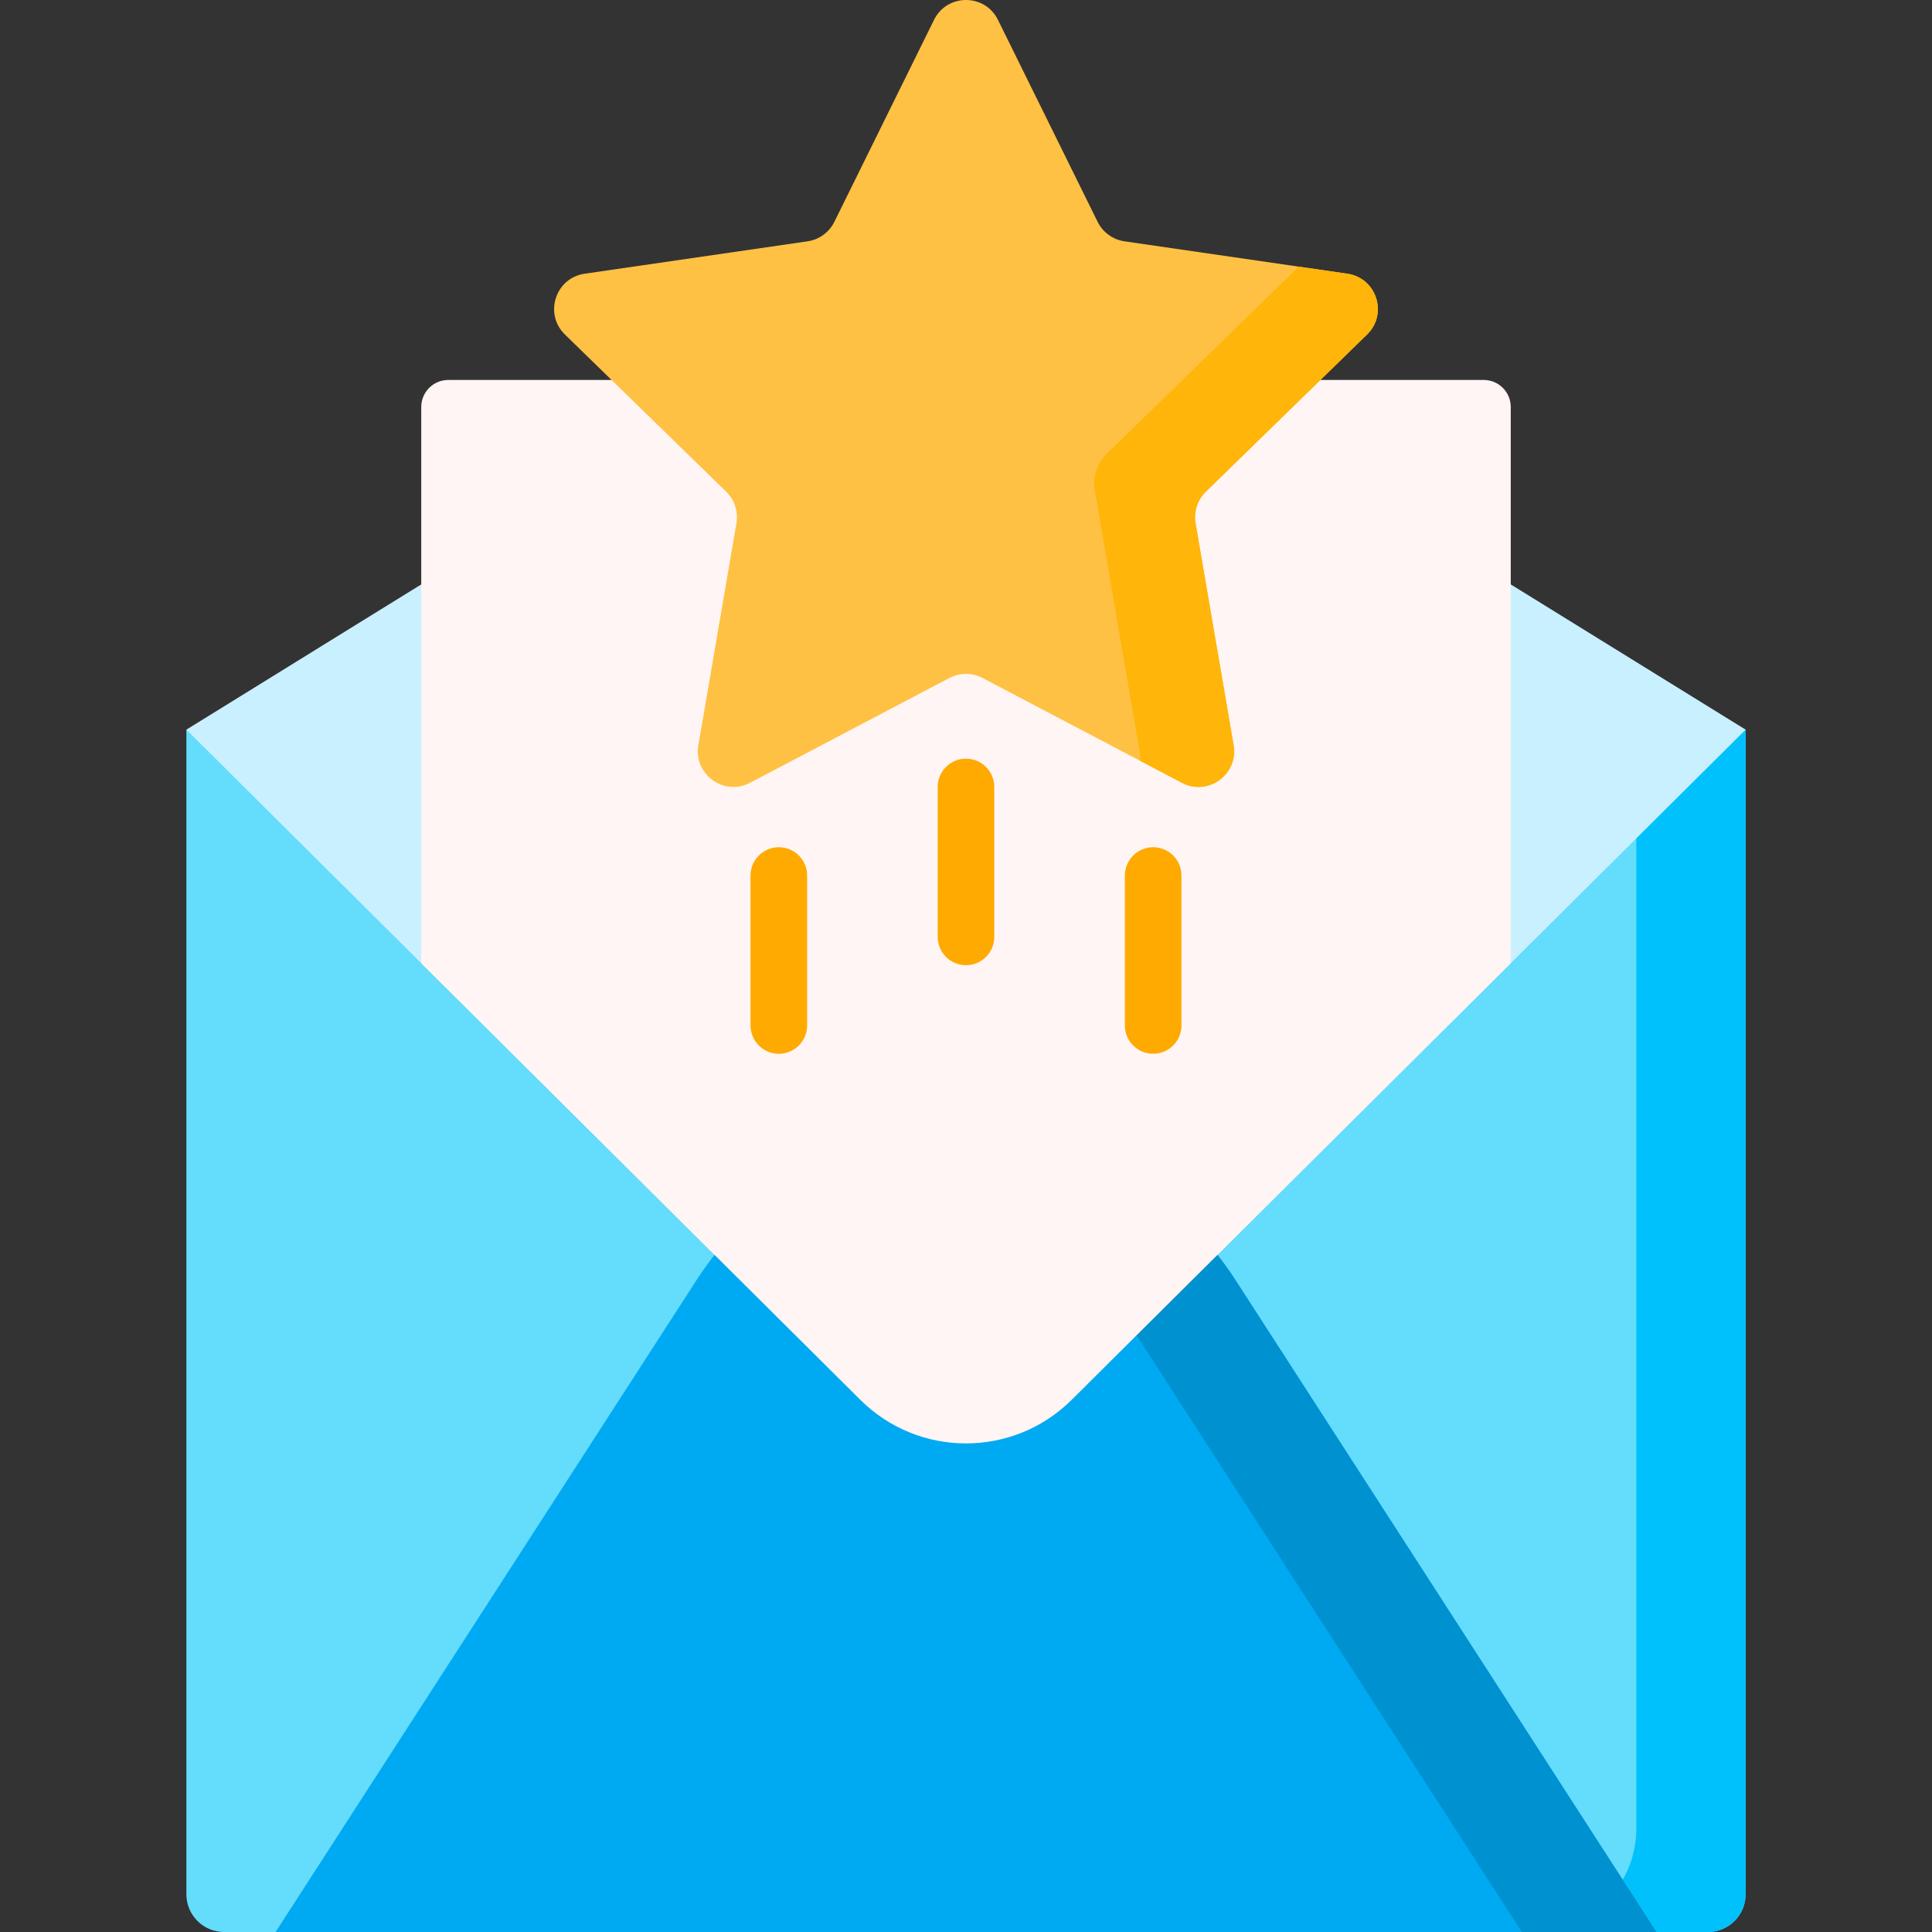 <svg id="Capa_1" enable-background="new 0 0 512 512" height="512" viewBox="0 0 512 512" width="512" xmlns="http://www.w3.org/2000/svg"><rect x="0" y="0" width="512" height="512" fill="#333333" stroke="none"/><path d="m452.608 512h-393.216c-5.523 0-10-4.477-10-10v-308.634h413.216v308.634c0 5.523-4.477 10-10 10z" fill="#64dcfc"/><path d="m462.605 193.366.003 3.19v305.444c0 5.523-4.477 10-10 10h-46.405c15.157 0 27.433-12.285 27.433-27.433v-291.201z" fill="#00c1fb"/><path d="m274.39 76.974c-11.27-6.969-25.511-6.969-36.781 0l-188.217 116.392 178.593 177.592c15.498 15.411 40.532 15.411 56.029 0l178.593-177.592z" fill="#c9f0ff"/><path d="m327.408 339.226c-15.656-24.247-42.546-38.892-71.408-38.892-28.862 0-55.752 14.646-71.408 38.892l-111.56 172.774h182.968 182.968z" fill="#00aaf2"/><path d="m438.968 512h-35.663l-111.563-172.771c-12.368-19.161-31.742-32.323-53.571-37.005 5.795-1.244 11.77-1.891 17.827-1.891 28.861 0 55.749 14.643 71.407 38.896z" fill="#0091d0"/><path d="m256 100.696h-137.205c-3.953 0-7.158 3.205-7.158 7.158v147.408l116.351 115.699c7.748 7.705 17.88 11.557 28.012 11.557s20.264-3.852 28.012-11.557l116.351-115.699v-147.408c0-3.953-3.205-7.158-7.158-7.158z" fill="#fff5f5"/><path d="m264.469 5.265 26.414 53.521c1.376 2.787 4.035 4.719 7.111 5.166l59.064 8.583c7.746 1.126 10.839 10.645 5.234 16.109l-42.739 41.661c-2.226 2.17-3.242 5.296-2.716 8.359l10.089 58.826c1.323 7.715-6.775 13.598-13.703 9.956l-52.829-27.774c-2.751-1.446-6.038-1.446-8.79 0l-52.829 27.774c-6.929 3.643-15.026-2.241-13.703-9.956l10.089-58.826c.525-3.064-.49-6.19-2.716-8.359l-42.739-41.661c-5.605-5.464-2.512-14.983 5.234-16.109l59.064-8.583c3.076-.447 5.735-2.379 7.111-5.166l26.414-53.521c3.466-7.02 13.476-7.02 16.94 0z" fill="#ffc143"/><path d="m319.558 130.302c-2.232 2.17-3.245 5.301-2.718 8.359l10.085 58.826c1.323 7.719-6.778 13.598-13.702 9.961l-11.056-5.807c.041-.806-.01-1.643-.155-2.501l-11.842-69.096c-.62-3.596.568-7.274 3.182-9.816l50.208-48.937c.207-.207.403-.413.589-.63l12.906 1.87c7.75 1.126 10.839 10.653 5.239 16.109z" fill="#ffb509"/><g fill="#fa0"><path d="m206.401 279.261c-4.143 0-7.5-3.358-7.5-7.5v-39.738c0-4.142 3.357-7.5 7.5-7.5s7.5 3.358 7.5 7.5v39.738c0 4.142-3.357 7.5-7.5 7.5z"/><path d="m255.997 255.789c-4.143 0-7.5-3.358-7.5-7.5v-39.738c0-4.142 3.357-7.5 7.5-7.5s7.5 3.358 7.5 7.5v39.738c0 4.142-3.357 7.5-7.5 7.5z"/><path d="m305.599 279.261c-4.143 0-7.5-3.358-7.5-7.5v-39.738c0-4.142 3.357-7.5 7.5-7.5s7.5 3.358 7.5 7.5v39.738c0 4.142-3.358 7.5-7.5 7.5z"/></g></svg>